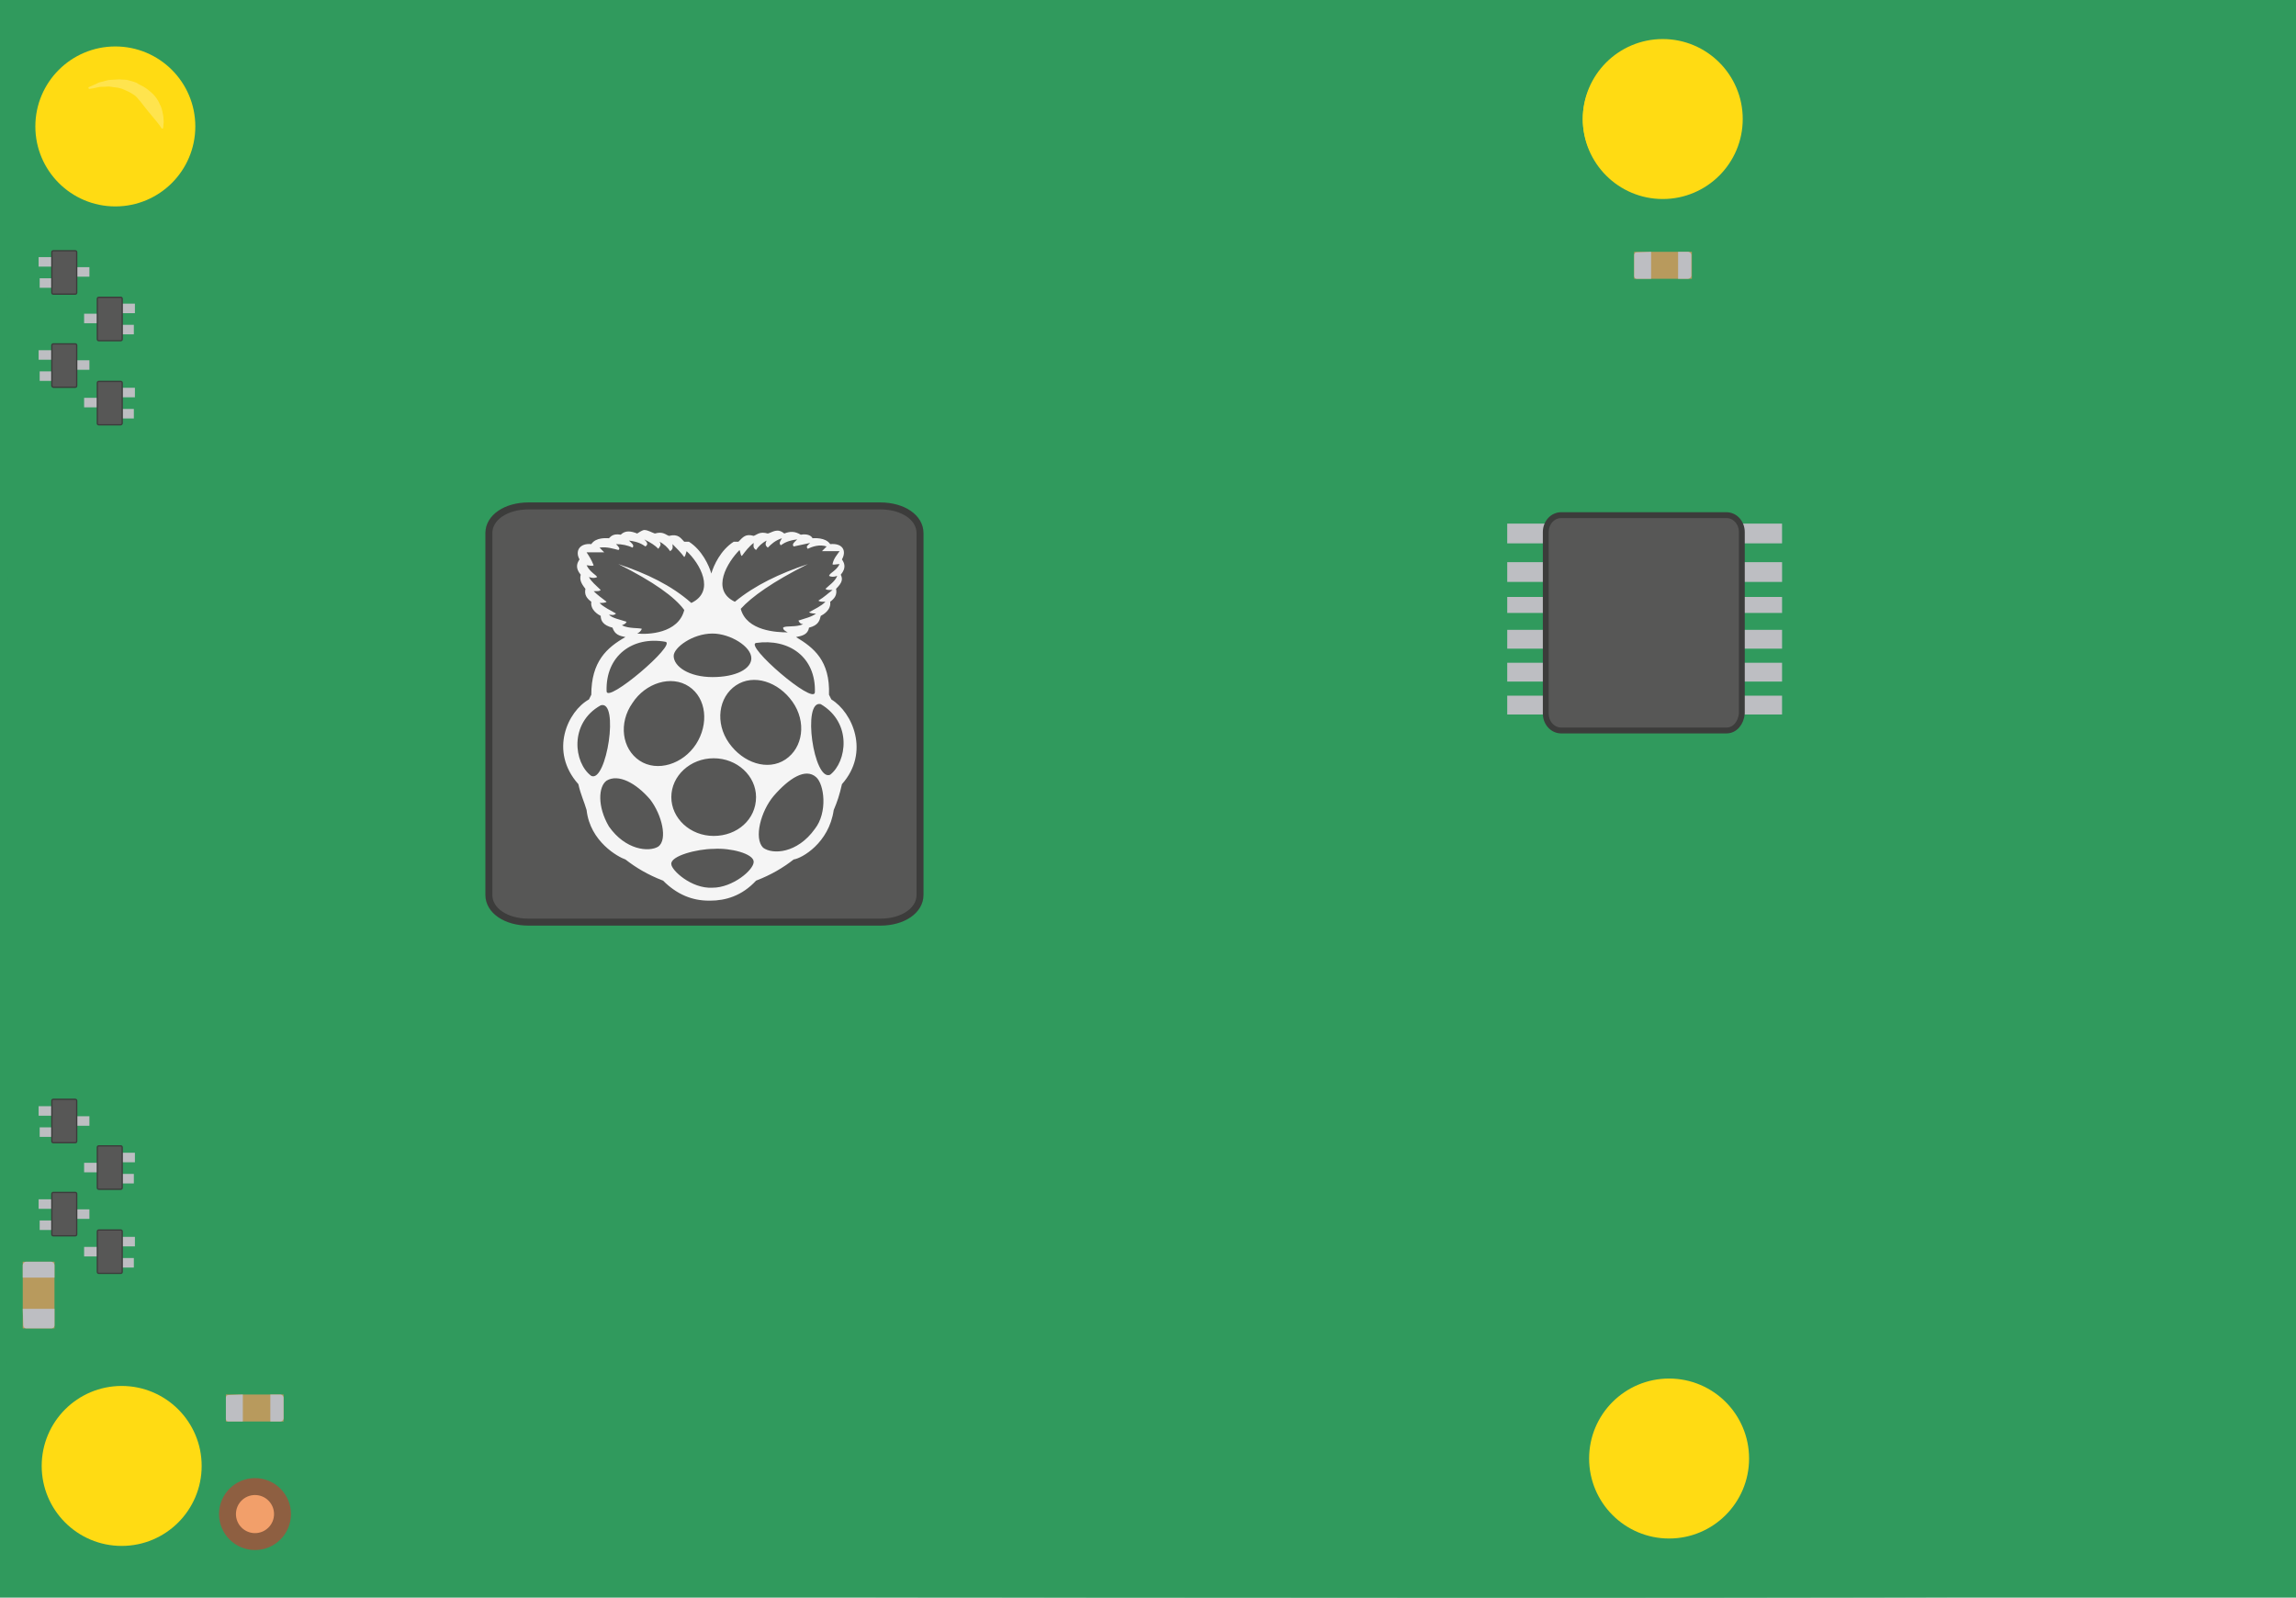 <?xml version="1.0" encoding="utf-8"?>
<svg id="_sense_hat_" style="enable-background:new 22 90 460 310;" x="0px" y="0px" viewBox="23 91 434 302" preserveAspectRatio="none" xmlns="http://www.w3.org/2000/svg">
  <defs>
    <style type="text/css">
            .leds,
            .rled,
            .gled,
            .bled {
              mix-blend-mode: screen;
            }

            /*Stop blending for off and kled*/
            .kled,
            .oled {
              mix-blend-mode: normal;
            }
            /*Colored LEDs should glow*/

            .rled,
            .gled,
            .bled {
              filter: url(#glow);
            }
            /* Rectangles under the LEDs */

            .ledrect {
              filter: url(#shadow);
              fill: url(#ledrect);
            }

            .st0 {
              fill: #309A5D;
              stroke: #004537;
              stroke-width: 2.196;
              stroke-miterlimit: 10;
            }

            .st1 {
              opacity: 0.15;
            }

            .st2 {
              opacity: 0.15;
              enable-background: new;
            }

            .st3 {
              fill: url(#XMLID_8_);
            }

            .st4 {
              opacity: 0.33;
              clip-path: url(#SVGID_2_);
              fill: url(#SVGID_3_);
              enable-background: new;
            }

            .st5 {
              opacity: 0.33;
              clip-path: url(#SVGID_5_);
              fill: url(#SVGID_6_);
              enable-background: new;
            }

            .st6 {
              fill: #4D4D4D;
              stroke: #333333;
              stroke-width: 1.064;
              stroke-miterlimit: 10;
            }

            .st7 {
              fill: #20262E;
            }

            .st8 {
              fill: #B3B3B3;
            }

            .st9 {
              fill: none;
              stroke: #666666;
              stroke-width: 1.107;
              stroke-miterlimit: 10;
            }

            .st10 {
              fill: none;
              stroke: #666666;
              stroke-width: 1.064;
              stroke-miterlimit: 10;
            }

            .st11 {
              fill: none;
              stroke: #666666;
              stroke-width: 2.417;
              stroke-miterlimit: 10;
            }

            .st12 {
              fill: #E6E6E6;
            }

            .st13 {
              clip-path: url(#SVGID_8_);
              fill: #FFFFFF;
              fill-opacity: 0.25;
            }

            .st14 {
              clip-path: url(#SVGID_10_);
              fill: #FFFFFF;
              fill-opacity: 0.25;
            }

            .st15 {
              fill: none;
              stroke: #666666;
              stroke-width: 1.134;
              stroke-miterlimit: 10;
            }

            .st16 {
              clip-path: url(#SVGID_12_);
              fill: #FFFFFF;
              fill-opacity: 0.25;
            }

            .st17 {
              clip-path: url(#SVGID_14_);
              fill: #FFFFFF;
              fill-opacity: 0.25;
            }

            .st18 {
              clip-path: url(#SVGID_16_);
              fill: #FFFFFF;
              fill-opacity: 0.25;
            }

            .st19 {
              clip-path: url(#SVGID_18_);
              fill: #FFFFFF;
              fill-opacity: 0.25;
            }

            .st20 {
              fill: none;
              stroke: #FFDB13;
              stroke-width: 5.824;
              stroke-miterlimit: 10;
            }

            .st21 {
              fill: none;
              stroke: #FFDB13;
              stroke-width: 5.63;
              stroke-miterlimit: 10;
            }

            .st22 {
              fill: none;
              stroke: #FFDB13;
              stroke-width: 5.532;
              stroke-miterlimit: 10;
            }

            .st23 {
              fill: #575756;
              stroke: #3C3C3B;
              stroke-width: 1.11;
              stroke-miterlimit: 10;
            }

            .st24 {
              fill: #BDBEC2;
            }

            .st25 {
              fill: #575756;
              stroke: #3C3C3B;
              stroke-width: 0.247;
              stroke-miterlimit: 10;
            }

            .st26 {
              fill: none;
              stroke: #FFDB13;
              stroke-width: 6.238;
              stroke-miterlimit: 10;
            }

            .st27 {
              fill: #B3B3B3;
              stroke: #666666;
              stroke-width: 0.9;
              stroke-miterlimit: 10;
            }

            .st28 {
              opacity: 0.25;
              fill: #FFFFFF;
              enable-background: new;
            }

            .st29 {
              fill: #333333;
            }

            .st30 {
              fill: #575756;
              stroke: #3C3C3B;
              stroke-width: 1.319;
              stroke-miterlimit: 10;
            }

            .st31 {
              fill: #8E5F41;
            }

            .st32 {
              fill: #F29F6A;
            }

            .st33 {
              fill: #B89A5D;
            }

            .st34 {
              opacity: 0.4;
            }

            .st35 {
              fill: #575756;
            }

            .st36 {
              fill: #F5F5F5;
            }

            .st37 {
              fill: url(#bigrect);
            }

            .st38 {
              filter: url(#shadow);
              fill: url(#ledrect);
            }

            .st39 {
              opacity: 1;
              fill: black;
            }

            /*Ignore dark LED circles that turned into white rings on blend */
            .st40 {
              fill: #968E87;
              opacity: 0;
            }

            .st41 {
              opacity: 0.1;
              fill: #1D1D1B;
            }

            .st42 {
              opacity: 0.15;
              fill: #1D1D1B;
            }

            .st43 {
              fill: #3F3F3F;
              stroke: #333333;
              stroke-width: 1.94;
              stroke-miterlimit: 10;
            }

            .st44 {
              fill: #484848;
              stroke: #333333;
              stroke-width: 1.828;
              stroke-miterlimit: 10;
            }

            .st45 {
              opacity: 0.25;
              fill: #1D1D1B;
            }

            .st46 {
              fill: #414140;
              stroke: #333333;
              stroke-width: 1.783;
              stroke-miterlimit: 10;
            }

            .st47 {
              fill: #484848;
              stroke: #333333;
              stroke-width: 2.114;
              stroke-miterlimit: 10;
            }
          </style>
  </defs>
  <g id="Sense_x5F_HAT_x5F_Pi">
    <path class="st0" d="M 457.037 92.051 L 456.955 392.312 C 428.306 393.706 23.151 392.555 23.151 392.555 C 23.349 366.453 23.212 116.729 23.651 90.945 C 23.651 90.945 419.794 92.249 457.037 92.051 Z M 59.2 112.5 C 59.2 105.6 53.6 100 46.7 99.9 C 39.8 99.8 34.2 105.5 34.1 112.4 C 34.1 119.3 39.7 124.9 46.6 125 C 53.5 125 59.2 119.4 59.2 112.5 Z M 352.8 113 C 352.8 106.1 347.2 100.5 340.3 100.4 C 333.4 100.4 327.8 106 327.7 112.9 C 327.7 119.8 333.3 125.4 340.2 125.5 C 347.2 125.5 352.8 119.9 352.8 113 Z M 58.7 370.1 C 58.7 363.2 53.1 357.6 46.2 357.5 C 39.3 357.4 33.7 363.1 33.6 370 C 33.6 376.9 39.2 382.5 46.1 382.6 C 53 382.7 58.7 377 58.7 370.1 Z" style="stroke: rgb(48, 154, 93);"/>
    <g/>
    <g>
      <g/>
      <g>
        <defs>
          <polygon id="SVGID_1_" points="315.1,383.2 315.4,318.5 276.6,318.5 276.3,383.2 &#9;&#9;&#9;&#9;&#9;&#9;"/>
        </defs>
      </g>
      <g>
        <defs>
          <polygon id="SVGID_4_" points="315.1,383.2 315.4,318.5 276.6,318.5 276.3,383.2 &#9;&#9;&#9;&#9;&#9;&#9;"/>
        </defs>
      </g>
    </g>
    <g/>
    <g/>
    <g/>
    <g>
      <g/>
      <g/>
    </g>
    <g>
      <g/>
      <g/>
    </g>
    <g>
      <g/>
      <g>
        <defs>
          <rect id="SVGID_7_" x="359.9" y="98.5" width="117.9" height="93.3"/>
        </defs>
      </g>
      <g>
        <defs>
          <rect id="SVGID_9_" x="359.9" y="98.5" width="117.9" height="93.3"/>
        </defs>
      </g>
      <g/>
    </g>
    <g>
      <g/>
      <g>
        <defs>
          <rect id="SVGID_11_" x="360.4" y="199.8" width="117.9" height="93.3"/>
        </defs>
      </g>
      <g>
        <defs>
          <rect id="SVGID_13_" x="360.4" y="199.8" width="117.9" height="93.3"/>
        </defs>
      </g>
      <g/>
    </g>
    <g>
      <g/>
      <g>
        <defs>
          <rect id="SVGID_15_" x="360.9" y="303" width="118.5" height="93.3"/>
        </defs>
      </g>
      <g>
        <defs>
          <rect id="SVGID_17_" x="360.9" y="303" width="118.5" height="93.3"/>
        </defs>
      </g>
      <g/>
    </g>
    <ellipse class="st20" cx="336.3" cy="113.5" rx="11.2" ry="11.2"/>
    <ellipse class="st21" cx="46.3" cy="368.3" rx="10.9" ry="10.9"/>
    <ellipse class="st22" cx="44.9" cy="114.7" rx="10.7" ry="10.7"/>
    <g/>
    <g>
      <rect x="30.3" y="317.7" class="st24" width="4.5" height="1.8"/>
      <rect x="30.5" y="321.7" class="st24" width="4.5" height="1.8"/>
      <rect x="35.4" y="319.6" class="st24" width="4.5" height="1.8"/>
      <path class="st25" d="M32.8,324.3l0-7.6c0-0.2,0.1-0.3,0.3-0.3l4.1,0c0.2,0,0.3,0.1,0.3,0.3l0,7.6c0,0.2-0.1,0.3-0.3,0.3l-4.1,0&#10;                  C32.9,324.6,32.8,324.5,32.8,324.3z"/>
    </g>
    <g>
      <rect x="30.3" y="300.1" class="st24" width="4.5" height="1.8"/>
      <rect x="30.5" y="304.1" class="st24" width="4.5" height="1.8"/>
      <rect x="35.4" y="302" class="st24" width="4.5" height="1.8"/>
      <path class="st25" d="M32.8,306.7l0-7.6c0-0.2,0.1-0.3,0.3-0.3l4.1,0c0.2,0,0.3,0.1,0.3,0.3l0,7.6c0,0.2-0.1,0.3-0.3,0.3l-4.1,0&#10;                  C32.9,307,32.8,306.9,32.8,306.7z"/>
    </g>
    <g>
      <rect x="44" y="308.9" class="st24" width="4.5" height="1.8"/>
      <rect x="43.8" y="312.9" class="st24" width="4.5" height="1.8"/>
      <rect x="38.9" y="310.8" class="st24" width="4.5" height="1.8"/>
      <path class="st25" d="M46.1,315.5l0-7.6c0-0.2-0.1-0.3-0.3-0.3l-4.1,0c-0.2,0-0.3,0.1-0.3,0.3l0,7.6c0,0.2,0.1,0.3,0.3,0.3&#10;                  l4.1,0C46,315.8,46.1,315.7,46.1,315.5z"/>
    </g>
    <g>
      <rect x="44" y="324.8" class="st24" width="4.5" height="1.8"/>
      <rect x="43.8" y="328.8" class="st24" width="4.5" height="1.8"/>
      <rect x="38.9" y="326.7" class="st24" width="4.5" height="1.8"/>
      <path class="st25" d="M46.1,331.4l0-7.6c0-0.2-0.1-0.3-0.3-0.3l-4.1,0c-0.2,0-0.3,0.1-0.3,0.3l0,7.6c0,0.2,0.1,0.3,0.3,0.3&#10;                  l4.1,0C46,331.7,46.1,331.6,46.1,331.4z"/>
    </g>
    <g>
      <rect x="30.3" y="157.2" class="st24" width="4.5" height="1.8"/>
      <rect x="30.5" y="161.2" class="st24" width="4.5" height="1.8"/>
      <rect x="35.4" y="159.1" class="st24" width="4.5" height="1.8"/>
      <path class="st25" d="M32.8,163.9l0-7.6c0-0.2,0.1-0.3,0.3-0.3l4.1,0c0.2,0,0.3,0.1,0.3,0.3l0,7.6c0,0.2-0.1,0.3-0.3,0.3l-4.1,0&#10;                  C32.9,164.2,32.8,164,32.8,163.9z"/>
    </g>
    <g>
      <rect x="30.3" y="139.6" class="st24" width="4.5" height="1.8"/>
      <rect x="30.5" y="143.6" class="st24" width="4.5" height="1.8"/>
      <rect x="35.4" y="141.5" class="st24" width="4.5" height="1.8"/>
      <path class="st25" d="M32.8,146.3l0-7.6c0-0.2,0.1-0.3,0.3-0.3l4.1,0c0.2,0,0.3,0.1,0.3,0.3l0,7.6c0,0.2-0.1,0.3-0.3,0.3l-4.1,0&#10;                  C32.9,146.6,32.8,146.5,32.8,146.3z"/>
    </g>
    <g>
      <rect x="44" y="148.4" class="st24" width="4.5" height="1.8"/>
      <rect x="43.8" y="152.4" class="st24" width="4.5" height="1.8"/>
      <rect x="38.9" y="150.3" class="st24" width="4.5" height="1.8"/>
      <path class="st25" d="M46.1,155.1l0-7.6c0-0.2-0.1-0.3-0.3-0.3l-4.1,0c-0.2,0-0.3,0.1-0.3,0.3l0,7.6c0,0.2,0.1,0.3,0.3,0.3&#10;                  l4.1,0C46,155.4,46.1,155.3,46.1,155.1z"/>
    </g>
    <g>
      <rect x="44" y="164.3" class="st24" width="4.5" height="1.8"/>
      <rect x="43.8" y="168.3" class="st24" width="4.5" height="1.8"/>
      <rect x="38.9" y="166.2" class="st24" width="4.5" height="1.8"/>
      <path class="st25" d="M46.1,171l0-7.6c0-0.2-0.1-0.3-0.3-0.3l-4.1,0c-0.2,0-0.3,0.1-0.3,0.3l0,7.6c0,0.2,0.1,0.3,0.3,0.3l4.1,0&#10;                  C46,171.3,46.1,171.1,46.1,171z"/>
    </g>
    <ellipse class="st26" cx="338.5" cy="366.7" rx="12" ry="12" style="fill: rgb(255, 219, 19);"/>
    <ellipse class="st26" cx="337.3" cy="113.5" rx="12" ry="12" style="fill: rgb(255, 219, 19);"/>
    <ellipse class="st26" cx="46" cy="368.1" rx="12" ry="12" style="fill: rgb(255, 219, 19);"/>
    <ellipse class="st26" cx="44.8" cy="114.9" rx="12" ry="12" style="fill: rgb(255, 219, 19);"/>
    <g>
      <path class="st28" d="M53.6,115.3c0,0-0.2-0.2-0.5-0.7c-0.3-0.4-0.8-1-1.3-1.6c-0.5-0.6-1.1-1.3-1.7-2.1&#10;                  c-0.3-0.4-0.6-0.8-0.9-1.1c-0.3-0.4-0.7-0.8-1.1-1c-0.4-0.3-0.9-0.5-1.3-0.7c-0.2-0.1-0.5-0.2-0.7-0.3c-0.2-0.1-0.5-0.1-0.7-0.2&#10;                  c-0.5-0.1-1-0.1-1.4-0.2c-0.5-0.1-0.9,0-1.3,0c-0.4,0-0.8,0-1.2,0.1c-0.3,0.1-0.6,0.1-0.9,0.2c-0.5,0.1-0.8,0.1-0.8,0.1&#10;                  l-0.1-0.3c0,0,0.3-0.1,0.7-0.3c0.2-0.1,0.5-0.2,0.9-0.4c0.3-0.2,0.7-0.3,1.2-0.4c0.4-0.1,0.9-0.3,1.4-0.3c0.5,0,1.1-0.1,1.7-0.1&#10;                  c0.6,0.1,1.2,0,1.8,0.2c0.6,0.2,1.3,0.3,1.8,0.7c0.6,0.3,1.2,0.6,1.7,1c0.5,0.4,1,0.8,1.4,1.3c0.4,0.5,0.7,1,0.9,1.5&#10;                  c0.3,0.5,0.4,1,0.5,1.4c0.1,0.5,0.2,0.9,0.2,1.3c0,0.4,0.1,0.7,0,1c0,0.6-0.1,0.9-0.1,0.9L53.6,115.3z"/>
    </g>
    <rect x="502.6" y="329.065" class="st24" width="8.74" height="3.733" transform="matrix(1, 0, 0, 1, -194.696, -139.09)"/>
    <rect x="307.906" y="197.263" class="st24" width="8.739" height="3.733"/>
    <rect x="502.6" y="342.94" class="st24" width="8.74" height="3.022" transform="matrix(1, 0, 0, 1, -194.694, -139.099)"/>
    <rect x="502.6" y="349.152" class="st24" width="8.74" height="3.555" transform="matrix(1, 0, 0, 1, -194.694, -139.094)"/>
    <rect x="307.905" y="216.28" class="st24" width="8.74" height="3.555"/>
    <rect x="307.905" y="222.502" class="st24" width="8.74" height="3.555"/>
    <rect x="545.808" y="329.065" class="st24" width="8.74" height="3.733" transform="matrix(1, 0, 0, 1, -194.697, -139.09)"/>
    <rect x="337.858" y="202.402" class="st24" width="8.74" height="3.733" transform="matrix(1, 0, 0, 1, 13.258, -5.138)"/>
    <rect x="545.808" y="342.94" class="st24" width="8.74" height="3.022" transform="matrix(1, 0, 0, 1, -194.693, -139.099)"/>
    <rect x="545.808" y="349.152" class="st24" width="8.74" height="3.555" transform="matrix(1, 0, 0, 1, -194.693, -139.094)"/>
    <rect x="545.808" y="355.375" class="st24" width="8.74" height="3.555" transform="matrix(1, 0, 0, 1, -194.695, -139.095)"/>
    <rect x="545.808" y="361.599" class="st24" width="8.74" height="3.555" transform="matrix(1, 0, 0, 1, -194.697, -139.097)"/>
    <path class="st23" d="M 349.335 229.079 L 318.102 229.079 C 316.483 229.079 315.189 227.657 315.189 225.88 L 315.189 191.576 C 315.189 189.799 316.483 188.377 318.102 188.377 L 349.335 188.377 C 350.953 188.377 352.248 189.799 352.248 191.576 L 352.248 225.88 C 352.087 227.657 350.953 229.079 349.335 229.079 Z"/>
    <path class="st30" d="M 189.399 265.307 L 122.913 265.307 C 118.625 265.307 115.408 263.107 115.408 260.174 L 115.408 191.762 C 115.408 188.83 118.625 186.632 122.913 186.632 L 189.399 186.632 C 193.688 186.632 196.905 188.83 196.905 191.762 L 196.905 260.174 C 196.905 263.107 193.688 265.307 189.399 265.307 Z"/>
    <circle class="st31" cx="71.2" cy="377.2" r="6.8"/>
    <circle class="st32" cx="71.2" cy="377.2" r="3.6"/>
    <rect x="331.9" y="138.6" class="st33" width="10.9" height="5.1"/>
    <path class="st24" d="M335.1,138.6v5.1h-2.7c-0.3,0-0.5-0.2-0.5-0.5v-4c0-0.3,0.2-0.5,0.5-0.5L335.1,138.6L335.1,138.6z"/>
    <path class="st24" d="M342.7,139.2v3.9c0,0.3-0.3,0.6-0.6,0.6h-1.9v-5.1h1.9C342.4,138.6,342.7,138.9,342.7,139.2z"/>
    <rect x="65.7" y="354.6" class="st33" width="10.9" height="5.1"/>
    <path class="st24" d="M68.9,354.6v5.1h-2.7c-0.3,0-0.5-0.2-0.5-0.5v-4c0-0.3,0.2-0.5,0.5-0.5L68.9,354.6L68.9,354.6z"/>
    <path class="st24" d="M76.6,355.2v3.9c0,0.3-0.3,0.6-0.6,0.6h-1.9v-5.1H76C76.3,354.6,76.6,354.9,76.6,355.2z"/>
    <rect x="27.3" y="329.5" class="st33" width="6" height="12.6"/>
    <path class="st24" d="M27.3,338.4h6v3.1c0,0.4-0.3,0.6-0.6,0.6H28c-0.4,0-0.6-0.3-0.6-0.6L27.3,338.4L27.3,338.4z"/>
    <path class="st24" d="M28,329.5h4.6c0.4,0,0.7,0.3,0.7,0.7v2.3h-6v-2.3C27.3,329.8,27.6,329.5,28,329.5z"/>
    <g class="st34"/>
    <g class="st34"/>
    <g class="st34"/>
    <g class="st34"/>
    <path class="st36" d="M 144.78 191.182 C 145.447 191.182 146.114 191.627 146.782 191.849 C 148.339 191.404 148.784 192.072 149.451 192.294 C 151.23 191.849 151.675 192.739 152.342 193.406 L 153.232 193.406 C 155.679 194.963 157.013 197.855 157.458 199.412 C 157.903 197.855 159.238 194.963 161.684 193.406 L 162.574 193.406 C 163.464 192.516 163.909 191.849 165.466 192.294 C 166.133 192.072 166.578 191.404 168.135 191.849 C 169.025 191.627 169.914 190.737 171.249 191.849 C 172.361 191.404 173.251 191.404 174.363 192.072 C 175.698 191.849 176.365 192.294 176.587 192.739 C 176.81 192.739 179.034 192.516 179.924 193.851 C 182.37 193.629 183.038 195.186 182.148 196.743 C 182.593 197.41 183.038 198.3 181.926 199.634 C 182.37 200.524 182.148 201.191 181.036 202.303 C 181.258 203.416 180.813 204.083 179.924 204.75 C 180.146 206.307 178.589 207.197 178.144 207.419 C 177.922 208.309 177.699 209.199 175.92 209.644 C 175.698 210.978 174.585 211.201 173.473 211.423 C 176.81 213.425 179.924 215.872 179.701 222.322 L 180.146 223.212 C 184.15 225.658 187.486 233.221 182.148 239.227 C 181.703 241.229 181.258 242.563 180.591 244.12 C 179.701 250.348 174.585 253.24 173.028 253.462 C 171.027 255.019 168.802 256.354 165.911 257.466 C 163.241 260.357 160.127 261.247 157.236 261.247 C 157.236 261.247 157.236 261.247 157.013 261.247 C 153.899 261.247 151.008 260.135 148.339 257.466 C 145.447 256.354 143.223 255.019 141.221 253.462 C 139.886 253.017 134.548 250.126 133.881 244.12 C 133.436 242.563 132.769 241.229 132.324 239.227 C 126.763 232.999 130.322 225.436 134.326 223.212 L 134.77 222.322 C 134.77 216.094 137.662 213.425 141.221 211.423 C 140.109 211.201 139.219 210.978 138.774 209.644 C 136.995 209.199 136.55 208.309 136.55 207.419 C 136.105 207.197 134.548 206.307 134.77 204.75 C 133.881 204.083 133.436 203.416 133.658 202.303 C 132.769 201.191 132.546 200.524 132.769 199.634 C 131.656 198.3 132.101 197.41 132.546 196.743 C 131.656 195.186 132.546 193.629 134.77 193.851 C 135.66 192.516 137.662 192.739 138.107 192.739 C 138.552 192.294 138.997 191.849 140.331 192.072 C 141.221 191.182 142.333 191.404 143.445 191.849 C 144.113 191.404 144.557 191.182 144.78 191.182 L 144.78 191.182 Z M 139.886 197.632 C 145.225 199.412 149.896 201.636 153.677 204.973 C 158.348 202.748 155.234 197.41 152.787 195.186 C 152.565 195.853 152.565 196.075 152.342 196.298 C 151.675 195.408 151.008 194.741 150.118 193.851 C 150.118 194.296 150.341 194.741 149.673 195.186 C 149.228 194.518 148.561 193.851 147.671 193.406 C 148.116 194.073 147.671 194.296 147.449 194.741 C 146.782 194.073 146.114 193.629 144.78 192.961 C 145.225 193.406 145.67 193.851 145.002 194.296 C 144.335 193.851 143.668 193.406 141.888 193.184 C 142.333 193.629 143 194.073 142.556 194.518 C 141.666 194.073 140.554 193.851 139.441 193.851 C 139.886 194.296 140.331 194.741 139.886 194.963 C 138.997 194.741 137.662 194.296 136.327 194.518 L 137.217 195.408 C 137.217 195.408 135.215 195.408 133.881 195.408 C 134.326 196.075 134.77 196.743 135.215 197.855 C 134.993 198.077 134.326 197.855 133.881 197.855 C 134.548 199.189 135.66 199.634 135.883 200.079 C 135.438 200.301 134.993 200.301 134.326 200.079 C 134.77 200.969 135.66 201.636 136.55 202.526 C 136.327 202.748 136.105 202.748 135.215 202.748 C 135.883 203.416 136.772 204.083 137.662 204.75 C 137.44 204.973 136.772 204.973 136.327 204.973 C 137.217 205.862 138.329 206.307 139.441 206.974 C 138.997 207.419 138.552 207.197 138.107 207.197 C 138.774 207.864 140.109 208.087 141.443 208.531 C 141.221 208.976 140.999 208.976 140.554 209.199 C 141.888 209.866 143.668 209.644 144.335 209.866 C 144.113 210.311 143.89 210.533 143.445 210.756 C 145.447 210.978 151.23 210.756 152.342 206.307 C 150.563 203.86 146.559 200.969 139.886 197.632 L 139.886 197.632 Z M 175.698 197.632 C 169.025 200.969 165.021 203.86 163.019 206.085 C 164.131 210.311 169.914 210.533 171.916 210.533 C 171.471 210.311 171.027 210.088 171.027 209.644 C 171.471 209.199 173.473 209.644 174.808 208.976 C 174.363 208.976 174.141 208.754 173.918 208.309 C 175.253 207.864 176.365 207.642 177.255 206.974 C 176.81 206.974 176.365 206.974 175.92 206.752 C 177.032 206.085 178.144 205.64 179.034 204.75 C 178.367 204.75 177.922 204.75 177.699 204.528 C 178.812 203.86 179.479 203.193 180.369 202.526 C 179.479 202.526 179.256 202.526 179.034 202.303 C 179.701 201.636 180.813 200.969 181.258 199.857 C 180.591 200.079 180.146 200.079 179.701 199.857 C 179.924 199.189 181.036 198.967 181.703 197.632 C 181.036 197.632 180.369 197.855 180.369 197.632 C 180.591 196.52 181.258 195.853 181.703 195.186 C 180.369 195.186 178.367 195.186 178.367 195.186 L 179.256 194.296 C 177.922 193.851 176.587 194.296 175.698 194.741 C 175.253 194.296 175.698 194.073 176.142 193.629 C 175.03 193.851 174.141 194.073 173.028 194.296 C 172.584 193.851 173.251 193.406 173.696 192.961 C 171.916 193.184 171.249 193.629 170.582 194.073 C 170.137 193.629 170.582 193.184 170.804 192.739 C 169.469 193.184 168.802 193.851 168.135 194.518 C 167.913 194.296 167.468 194.073 167.913 193.184 C 167.023 193.629 166.355 194.296 165.911 194.963 C 165.243 194.518 165.466 194.073 165.466 193.629 C 164.576 194.296 163.909 195.186 163.241 196.075 C 163.019 196.075 163.019 195.63 162.797 194.963 C 160.572 197.187 157.236 202.526 161.907 204.75 C 165.688 201.636 170.359 199.412 175.698 197.632 L 175.698 197.632 Z M 165.911 241.673 C 165.911 237.67 162.352 234.333 157.903 234.333 C 153.455 234.333 149.896 237.67 149.896 241.673 C 149.896 241.673 149.896 241.673 149.896 241.673 C 149.896 245.677 153.455 249.014 157.903 249.014 C 162.352 249.014 165.911 245.9 165.911 241.673 C 165.911 241.673 165.911 241.673 165.911 241.673 Z M 153.232 220.765 C 149.896 218.541 145.002 220.098 142.556 223.879 C 139.886 227.66 140.554 232.554 143.89 234.778 L 143.89 234.778 C 147.227 237.002 152.12 235.445 154.567 231.664 C 157.013 227.883 156.569 222.989 153.232 220.765 L 153.232 220.765 Z M 162.129 220.543 C 158.793 222.767 158.126 227.66 160.795 231.442 C 163.464 235.223 168.135 236.78 171.471 234.556 L 171.471 234.556 C 174.808 232.331 175.475 227.438 172.806 223.657 C 170.137 219.875 165.466 218.318 162.129 220.543 L 162.129 220.543 Z M 134.77 237.67 C 137.662 239.004 140.109 223.212 136.55 224.324 C 130.544 227.66 131.434 235.223 134.77 237.67 Z M 178.144 224.101 C 174.585 223.212 176.81 238.782 179.924 237.447 C 183.038 235.001 184.15 227.66 178.144 224.101 L 178.144 224.101 Z M 177.032 221.877 C 177.255 215.204 172.139 211.645 165.911 212.535 C 163.686 212.98 176.81 224.324 177.032 221.877 Z M 148.784 212.313 C 142.556 211.201 137.44 214.982 137.662 221.655 C 137.662 224.101 151.008 212.758 148.784 212.313 Z M 157.681 210.756 C 153.899 210.756 150.341 213.425 150.341 214.982 C 150.341 216.984 153.232 218.986 157.681 218.986 C 162.129 218.986 165.021 217.429 165.021 215.427 C 165.021 213.202 161.017 210.756 157.681 210.756 L 157.681 210.756 Z M 157.903 251.46 C 154.789 251.46 149.673 252.795 149.896 254.352 C 149.896 255.464 153.677 259.023 157.681 258.801 C 161.462 258.801 165.466 255.464 165.466 253.907 C 165.466 252.35 161.017 251.238 157.903 251.46 L 157.903 251.46 Z M 145.892 242.118 C 143.223 239.004 139.886 237.225 137.662 238.559 C 136.105 239.672 135.883 243.453 138.107 247.234 C 141.221 251.683 145.67 252.128 147.449 251.015 C 149.228 249.681 148.116 245.01 145.892 242.118 L 145.892 242.118 Z M 169.247 241.451 C 166.8 244.343 165.466 249.458 167.245 251.238 C 169.025 252.572 173.696 252.35 177.032 247.679 C 179.479 244.565 178.812 239.227 177.255 237.892 C 175.253 236.113 172.139 238.115 169.247 241.451 L 169.247 241.451 Z"/>
    <g id="LEDs">
      <g/>
      <g/>
      <g/>
      <g/>
      <g/>
      <g/>
      <g/>
      <g/>
      <g/>
      <g/>
      <g/>
      <g/>
      <g/>
      <g/>
      <g/>
      <g/>
      <g/>
      <g/>
      <g/>
      <g/>
      <g/>
      <g/>
      <g/>
      <g/>
      <g/>
      <g/>
      <g/>
      <g/>
      <g/>
      <g/>
      <g/>
      <g/>
      <g/>
      <g/>
      <g/>
      <g/>
      <g/>
      <g/>
      <g/>
      <g/>
      <g/>
      <g/>
      <g/>
      <g/>
      <g/>
      <g/>
      <g/>
      <g/>
      <g/>
      <g/>
      <g/>
      <g/>
      <g/>
      <g/>
      <g/>
      <g/>
      <g/>
      <g/>
      <g/>
      <g/>
      <g/>
      <g/>
      <g/>
      <g/>
    </g>
  </g>
  <g class="leds">
    <g id="_sense_hat_led_07_"/>
    <g id="_sense_hat_led_15_"/>
    <g id="_sense_hat_led_23_"/>
    <g id="_sense_hat_led_31_"/>
    <g id="_sense_hat_led_39_"/>
    <g id="_sense_hat_led_47_"/>
    <g id="_sense_hat_led_55_"/>
    <g id="_sense_hat_led_63_"/>
    <g id="_sense_hat_led_06_"/>
    <g id="_sense_hat_led_14_"/>
    <g id="_sense_hat_led_22_"/>
    <g id="_sense_hat_led_30_"/>
    <g id="_sense_hat_led_38_"/>
    <g id="_sense_hat_led_46_"/>
    <g id="_sense_hat_led_54_"/>
    <g id="_sense_hat_led_62_"/>
    <g id="_sense_hat_led_05_"/>
    <g id="_sense_hat_led_13_"/>
    <g id="_sense_hat_led_21_"/>
    <g id="_sense_hat_led_29_"/>
    <g id="_sense_hat_led_37_"/>
    <g id="_sense_hat_led_45_"/>
    <g id="_sense_hat_led_53_"/>
    <g id="_sense_hat_led_61_"/>
    <g id="_sense_hat_led_04_"/>
    <g id="_sense_hat_led_12_"/>
    <g id="_sense_hat_led_20_"/>
    <g id="_sense_hat_led_28_"/>
    <g id="_sense_hat_led_36_"/>
    <g id="_sense_hat_led_44_"/>
    <g id="_sense_hat_led_52_"/>
    <g id="_sense_hat_led_60_"/>
    <g id="_sense_hat_led_03_"/>
    <g id="_sense_hat_led_11_"/>
    <g id="_sense_hat_led_19_"/>
    <g id="_sense_hat_led_27_"/>
    <g id="_sense_hat_led_35_"/>
    <g id="_sense_hat_led_43_"/>
    <g id="_sense_hat_led_51_"/>
    <g id="_sense_hat_led_59_"/>
    <g id="_sense_hat_led_02_"/>
    <g id="_sense_hat_led_10_"/>
    <g id="_sense_hat_led_18_"/>
    <g id="_sense_hat_led_26_"/>
    <g id="_sense_hat_led_34_"/>
    <g id="_sense_hat_led_42_"/>
    <g id="_sense_hat_led_50_"/>
    <g id="_sense_hat_led_58_"/>
    <g id="_sense_hat_led_01_"/>
    <g id="_sense_hat_led_09_"/>
    <g id="_sense_hat_led_17_"/>
    <g id="_sense_hat_led_25_"/>
    <g id="_sense_hat_led_33_"/>
    <g id="_sense_hat_led_41_"/>
    <g id="_sense_hat_led_49_"/>
    <g id="_sense_hat_led_57_"/>
    <g id="_sense_hat_led_00_"/>
    <g id="_sense_hat_led_08_"/>
    <g id="_sense_hat_led_16_"/>
    <g id="_sense_hat_led_24_"/>
    <g id="_sense_hat_led_32_"/>
    <g id="_sense_hat_led_40_"/>
    <g id="_sense_hat_led_48_"/>
    <g id="_sense_hat_led_56_"/>
  </g>
  <g id="joystick_states">
    <g id="_sense_hat_joystick_right_">
      <g/>
      <g/>
    </g>
    <g id="_sense_hat_joystick_left_">
      <g/>
    </g>
    <g id="_sense_hat_joystick_down_">
      <g/>
      <g/>
    </g>
    <g id="_sense_hat_joystick_up_">
      <g/>
      <g/>
    </g>
    <g id="_sense_hat_joystick_enter_">
      <g/>
    </g>
    <g id="_sense_hat_joystick_rest_">
      <g/>
    </g>
  </g>
</svg>